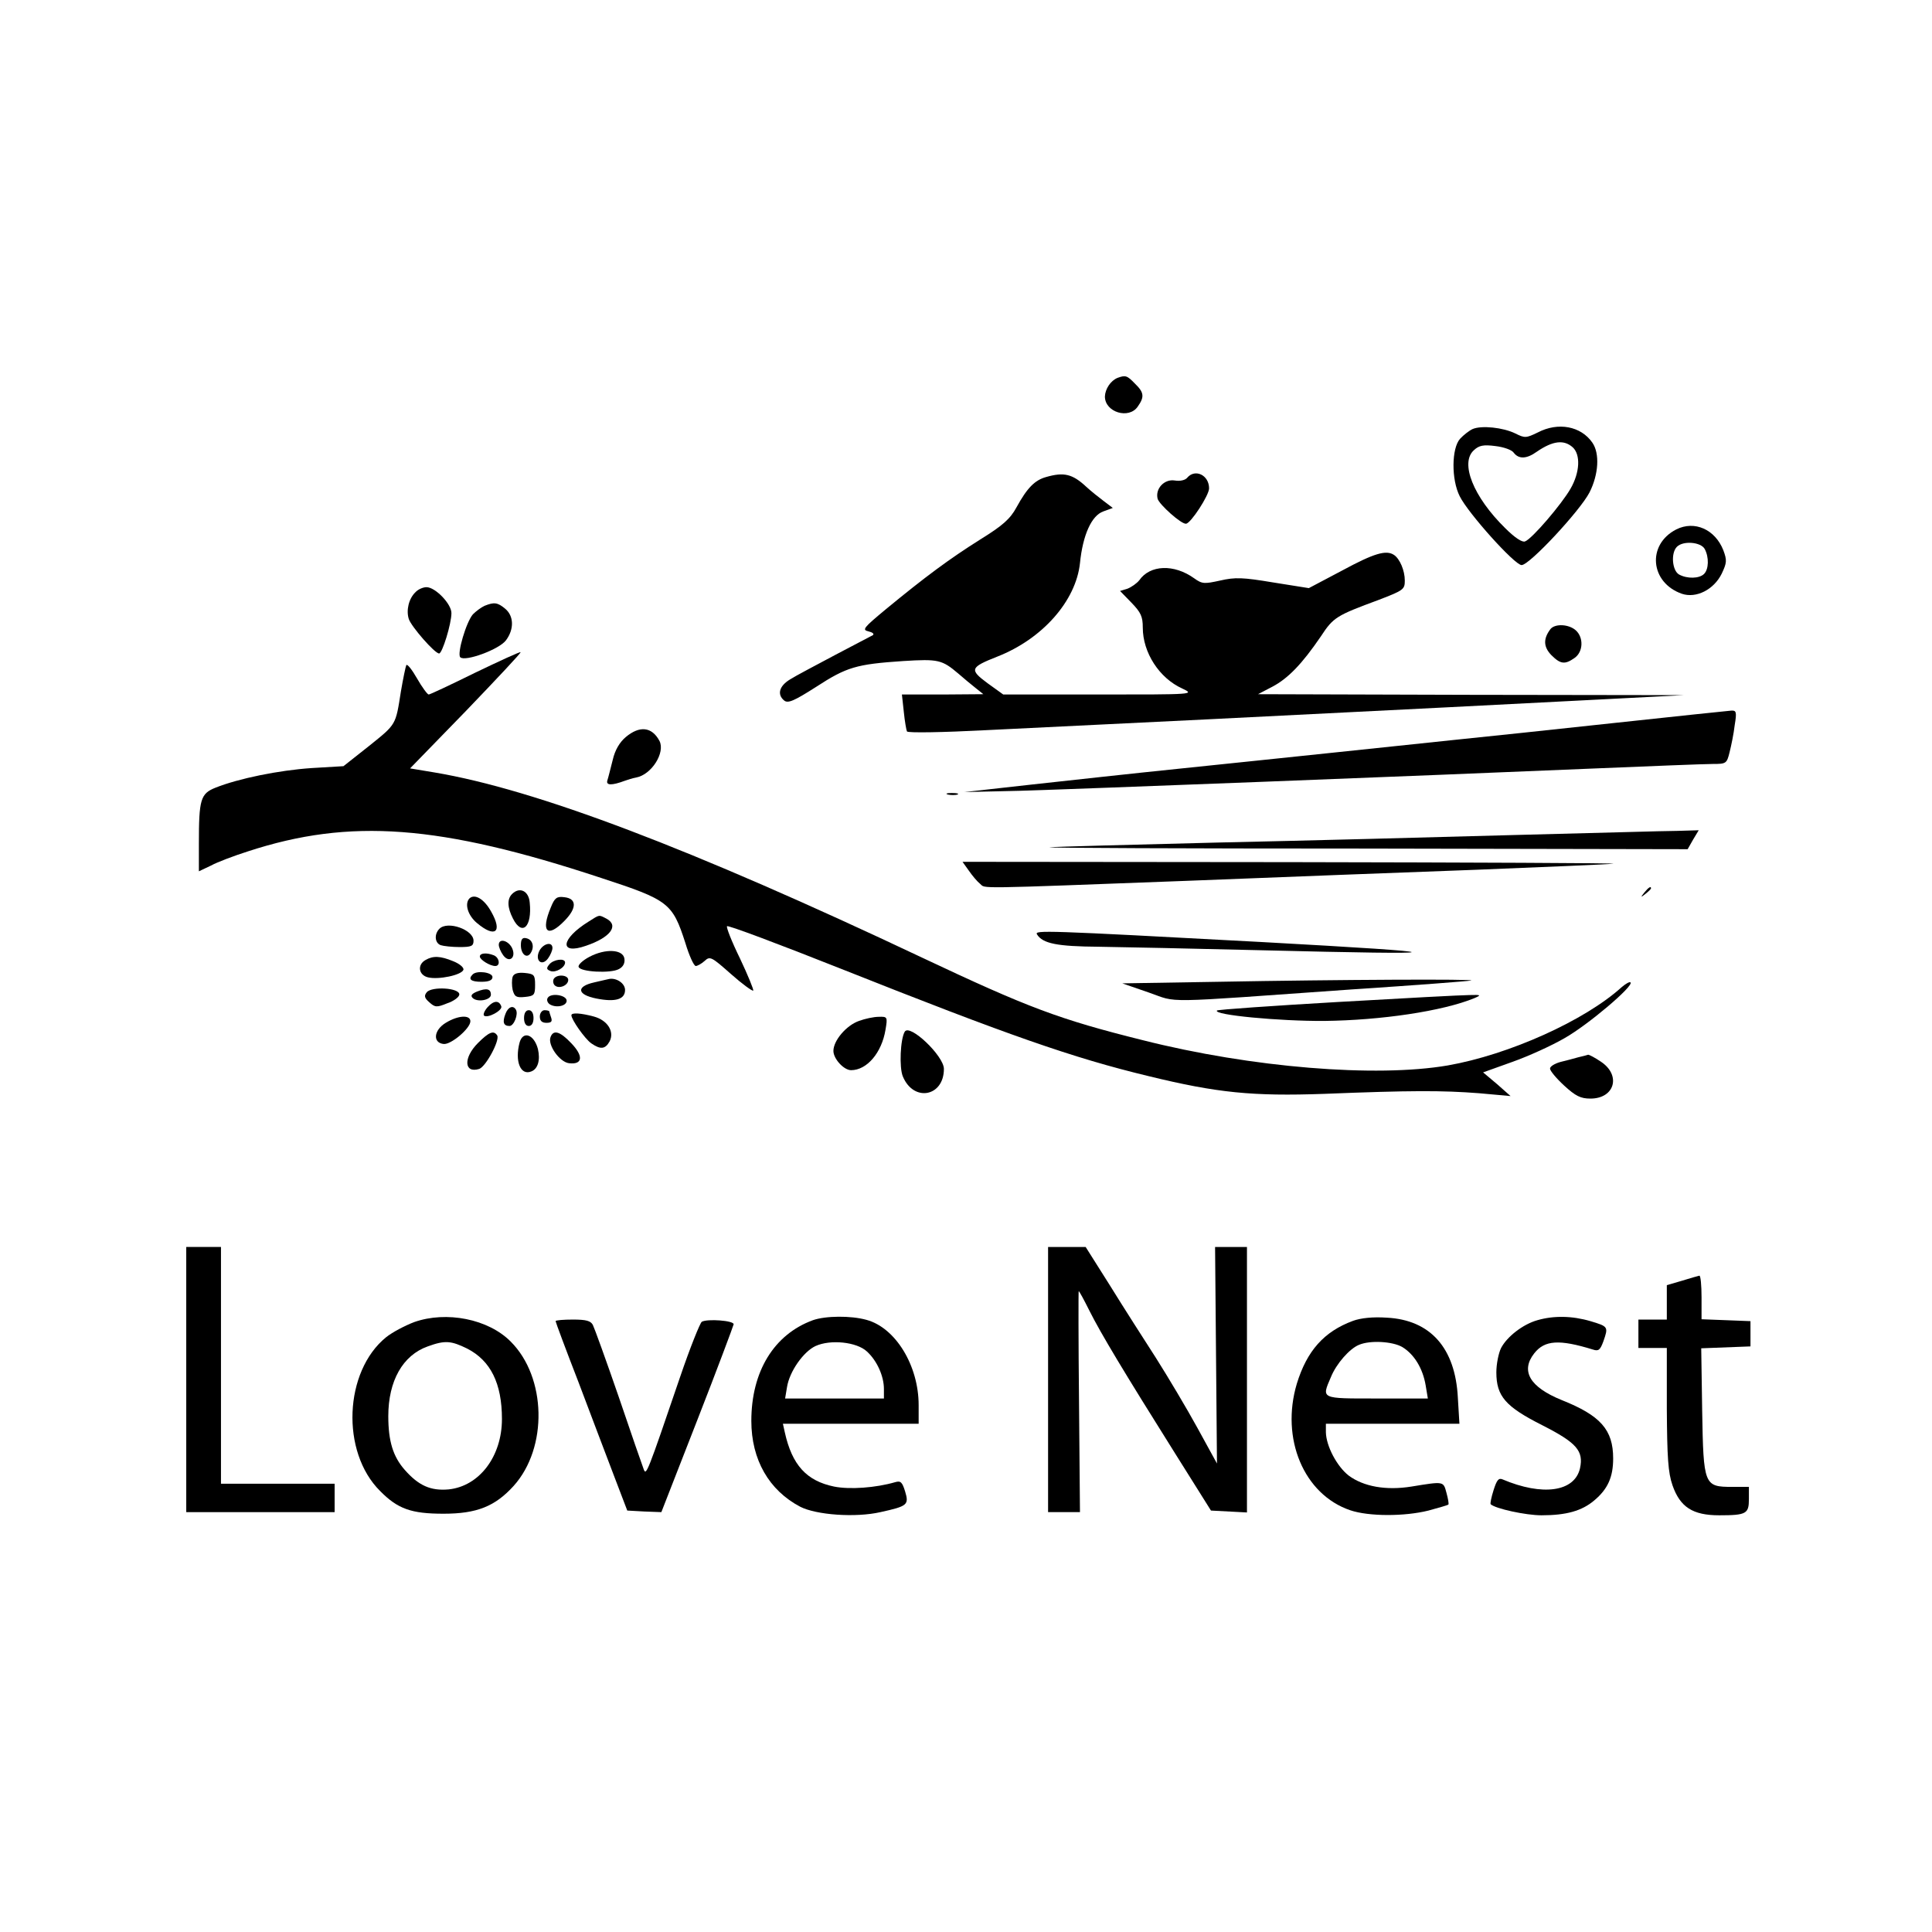 <?xml version="1.0" standalone="no"?>
<!DOCTYPE svg PUBLIC "-//W3C//DTD SVG 20010904//EN"
 "http://www.w3.org/TR/2001/REC-SVG-20010904/DTD/svg10.dtd">
<svg version="1.0" xmlns="http://www.w3.org/2000/svg"
 width="612pt" height="612pt" viewBox="0 0 612 612"
 preserveAspectRatio="xMidYMid meet">

<g transform="translate(0,612) scale(0.1,-0.1)"
fill="#000000" stroke="none">
<path d="M3540 4923 c-22 -9 -39 -35 -40 -59 0 -50 76 -73 104 -32 22 31 20
45 -9 73 -25 26 -30 27 -55 18z"/>
<path d="M4665 4761 c-11 -5 -29 -19 -40 -31 -27 -30 -28 -129 -1 -182 26 -53
174 -218 196 -218 25 0 185 172 215 230 29 57 33 124 9 158 -36 52 -108 66
-173 32 -37 -18 -41 -18 -71 -3 -39 19 -107 26 -135 14z m317 -58 c25 -23 23
-79 -7 -131 -28 -49 -122 -159 -144 -167 -9 -4 -33 12 -63 42 -101 99 -144
207 -99 247 16 15 30 18 68 13 26 -3 52 -12 58 -21 16 -21 41 -20 73 3 51 35
86 39 114 14z"/>
<path d="M3314 4609 c-36 -10 -60 -34 -94 -96 -20 -37 -44 -58 -115 -102 -97
-61 -174 -118 -299 -221 -71 -59 -76 -65 -55 -70 13 -3 19 -8 14 -12 -6 -3
-59 -31 -120 -63 -60 -32 -125 -66 -142 -77 -35 -21 -42 -48 -19 -67 12 -10
32 -1 101 43 97 63 127 72 276 82 112 7 123 4 175 -40 16 -14 40 -34 54 -45
l25 -20 -129 -1 -129 0 6 -55 c3 -30 8 -58 10 -62 3 -5 115 -3 249 4 620 30
779 38 1473 73 l740 38 -675 1 -675 2 46 24 c49 26 93 71 153 159 40 61 49 66
184 116 78 30 82 33 82 61 0 32 -16 69 -34 81 -25 17 -64 5 -164 -49 l-106
-56 -113 18 c-96 16 -120 17 -168 6 -50 -11 -57 -11 -82 7 -64 46 -140 43
-174 -6 -8 -10 -25 -22 -38 -27 l-23 -7 36 -37 c30 -31 36 -44 36 -79 0 -79
52 -160 125 -193 40 -19 39 -19 -264 -19 l-303 0 -50 36 c-58 43 -55 50 31 84
143 56 249 176 262 296 9 90 37 151 74 164 l30 11 -29 22 c-16 12 -41 32 -55
45 -44 41 -71 47 -127 31z"/>
<path d="M3761 4607 c-6 -8 -23 -12 -40 -9 -33 5 -62 -26 -54 -58 5 -18 75
-81 90 -79 15 1 73 90 73 112 0 42 -44 63 -69 34z"/>
<path d="M5310 4443 c-94 -48 -83 -169 18 -204 45 -15 101 13 126 64 16 34 17
42 5 74 -26 66 -91 95 -149 66z m90 -62 c14 -26 13 -64 -2 -79 -15 -15 -53
-16 -79 -2 -22 12 -27 68 -7 88 20 20 76 15 88 -7z"/>
<path d="M1316 4244 c-21 -20 -30 -57 -21 -85 8 -24 82 -109 96 -109 10 0 39
94 39 128 0 29 -51 82 -79 82 -11 0 -27 -7 -35 -16z"/>
<path d="M1535 4201 c-11 -5 -27 -17 -37 -27 -21 -24 -51 -125 -40 -136 15
-15 124 25 145 54 26 35 25 77 -3 100 -24 20 -35 21 -65 9z"/>
<path d="M4912 4128 c-24 -31 -23 -57 2 -83 29 -29 43 -31 74 -9 27 19 29 64
4 87 -22 20 -65 22 -80 5z"/>
<path d="M1505 3989 c-77 -38 -143 -69 -147 -69 -4 0 -21 23 -37 51 -16 28
-31 47 -34 42 -2 -4 -10 -42 -17 -83 -17 -108 -14 -103 -101 -173 l-81 -64
-101 -6 c-104 -7 -231 -33 -304 -62 -48 -19 -53 -37 -53 -178 l0 -87 38 18
c20 11 73 31 117 45 324 106 608 85 1119 -84 214 -70 226 -79 267 -206 12 -40
27 -73 33 -73 5 0 18 7 28 16 17 16 22 13 83 -41 36 -32 68 -55 71 -53 2 3
-17 49 -42 102 -26 53 -44 99 -41 102 3 4 165 -57 359 -134 531 -211 736 -283
977 -341 217 -53 329 -64 556 -56 275 11 373 11 490 2 l100 -9 -43 38 -44 37
92 33 c51 18 126 52 167 76 74 42 219 165 208 176 -3 3 -15 -4 -28 -15 -117
-106 -357 -214 -551 -248 -227 -39 -622 -7 -966 80 -265 66 -363 103 -698 261
-736 348 -1225 533 -1545 587 l-78 13 177 182 c97 101 175 184 173 186 -2 2
-67 -28 -144 -65z"/>
<path d="M5115 3830 c-192 -21 -422 -45 -510 -54 -88 -9 -263 -28 -390 -41
-126 -13 -342 -36 -480 -50 -137 -14 -347 -37 -465 -50 l-215 -24 175 4 c200
6 1285 48 1803 70 191 8 368 15 392 15 43 0 45 1 54 38 5 20 13 58 16 85 7 42
5 47 -11 46 -11 -1 -176 -18 -369 -39z"/>
<path d="M1982 3785 c-19 -16 -34 -41 -41 -72 -7 -27 -14 -56 -17 -65 -5 -16
13 -17 56 -1 8 3 24 8 35 10 49 9 93 79 74 116 -24 45 -63 49 -107 12z"/>
<path d="M3003 3603 c9 -2 23 -2 30 0 6 3 -1 5 -18 5 -16 0 -22 -2 -12 -5z"/>
<path d="M4800 3475 c-245 -7 -670 -18 -945 -24 -275 -7 -513 -13 -530 -15
-16 -2 431 -4 995 -4 l1026 -2 17 30 18 30 -68 -2 c-37 0 -268 -7 -513 -13z"/>
<path d="M3069 3362 c11 -16 27 -35 36 -42 18 -15 -29 -16 660 10 281 11 692
27 915 35 223 9 416 17 430 19 14 2 -444 4 -1018 5 l-1043 1 20 -28z"/>
<path d="M5209 3293 c-13 -16 -12 -17 4 -4 9 7 17 15 17 17 0 8 -8 3 -21 -13z"/>
<path d="M1622 3288 c-16 -16 -15 -43 3 -78 29 -57 61 -26 53 51 -3 37 -32 51
-56 27z"/>
<path d="M1487 3274 c-16 -17 -5 -54 24 -78 57 -48 82 -29 45 36 -22 40 -52
58 -69 42z"/>
<path d="M1745 3246 c-33 -78 -11 -99 44 -42 39 40 38 70 -2 74 -23 3 -30 -2
-42 -32z"/>
<path d="M1865 3201 c-89 -55 -95 -107 -9 -77 77 26 106 64 65 86 -25 13 -21
13 -56 -9z"/>
<path d="M1392 3178 c-17 -17 -15 -45 4 -52 9 -3 36 -6 60 -6 37 0 44 3 44 20
0 35 -82 64 -108 38z"/>
<path d="M3285 3160 c18 -29 64 -38 195 -39 74 -1 304 -6 510 -11 641 -16 642
-9 5 26 -689 37 -719 38 -710 24z"/>
<path d="M1650 3126 c0 -29 19 -44 31 -25 13 20 6 43 -14 47 -12 3 -17 -3 -17
-22z"/>
<path d="M1580 3127 c0 -7 6 -22 14 -33 20 -27 43 -6 27 25 -13 23 -41 29 -41
8z"/>
<path d="M1709 3109 c-16 -31 7 -52 27 -25 8 11 14 26 14 33 0 21 -28 15 -41
-8z"/>
<path d="M1867 3089 c-21 -11 -37 -26 -34 -32 5 -16 101 -21 127 -7 14 7 20
19 18 33 -4 30 -60 33 -111 6z"/>
<path d="M1520 3090 c0 -10 32 -30 49 -30 17 0 13 27 -5 34 -23 9 -44 7 -44
-4z"/>
<path d="M1348 3079 c-27 -15 -22 -48 8 -55 33 -8 106 7 112 24 2 7 -12 19
-32 27 -41 17 -64 18 -88 4z"/>
<path d="M1740 3065 c-10 -12 -9 -16 4 -21 16 -6 46 11 46 27 0 15 -37 10 -50
-6z"/>
<path d="M1497 3033 c-15 -15 -5 -23 28 -23 24 0 35 5 35 15 0 15 -50 22 -63
8z"/>
<path d="M1624 3026 c-3 -9 -3 -28 0 -42 6 -21 11 -25 39 -22 29 3 32 6 32 38
0 32 -3 35 -33 38 -22 2 -34 -2 -38 -12z"/>
<path d="M1754 3019 c-3 -6 -2 -15 3 -20 13 -13 43 -1 43 17 0 16 -36 19 -46
3z"/>
<path d="M1882 3008 c-58 -13 -54 -39 7 -51 60 -12 91 -3 91 27 0 21 -27 39
-50 35 -3 -1 -24 -5 -48 -11z"/>
<path d="M3860 3010 l-305 -5 84 -29 c96 -33 24 -34 646 10 198 13 367 26 375
28 20 5 -420 3 -800 -4z"/>
<path d="M1352 2977 c-9 -11 -8 -18 8 -32 18 -16 23 -17 57 -3 21 7 38 20 38
28 0 21 -87 26 -103 7z"/>
<path d="M1511 2979 c-17 -7 -21 -13 -14 -20 15 -15 58 -7 58 10 0 19 -14 22
-44 10z"/>
<path d="M1735 2959 c-4 -6 -1 -15 6 -20 20 -13 54 -6 54 11 0 18 -50 26 -60
9z"/>
<path d="M4238 2946 c-207 -12 -379 -24 -383 -27 -13 -14 198 -34 340 -33 180
2 375 31 475 72 23 10 22 11 -15 10 -22 0 -210 -10 -417 -22z"/>
<path d="M1545 2930 c-10 -11 -15 -23 -12 -27 11 -10 59 16 55 29 -7 20 -24
19 -43 -2z"/>
<path d="M1601 2908 c-10 -26 -6 -38 13 -38 14 0 29 38 20 52 -9 15 -25 8 -33
-14z"/>
<path d="M1660 2895 c0 -16 6 -25 15 -25 9 0 15 9 15 25 0 16 -6 25 -15 25 -9
0 -15 -9 -15 -25z"/>
<path d="M1710 2900 c0 -14 7 -20 21 -20 15 0 19 4 15 16 -3 9 -6 18 -6 20 0
2 -7 4 -15 4 -8 0 -15 -9 -15 -20z"/>
<path d="M1810 2904 c0 -14 43 -75 63 -89 29 -20 44 -19 58 6 16 31 -6 67 -50
79 -41 11 -71 13 -71 4z"/>
<path d="M1412 2880 c-38 -23 -42 -63 -7 -67 23 -3 85 49 85 72 0 21 -39 19
-78 -5z"/>
<path d="M2721 2886 c-40 -14 -81 -62 -81 -95 0 -25 33 -61 56 -61 50 0 97 55
109 128 7 41 6 42 -22 41 -15 0 -43 -6 -62 -13z"/>
<path d="M2866 2852 c-14 -23 -18 -114 -6 -142 34 -82 130 -64 130 24 0 41
-108 144 -124 118z"/>
<path d="M1514 2816 c-47 -47 -44 -97 4 -82 21 7 66 91 57 106 -11 17 -26 11
-61 -24z"/>
<path d="M1744 2835 c-10 -25 29 -80 59 -83 43 -5 46 23 6 64 -35 37 -56 43
-65 19z"/>
<path d="M1646 2818 c-16 -60 3 -106 37 -92 21 8 29 36 21 71 -12 46 -47 59
-58 21z"/>
<path d="M5000 2771 c-14 -4 -40 -11 -57 -15 -18 -5 -33 -14 -33 -21 0 -7 20
-31 45 -54 36 -33 52 -41 83 -41 77 0 98 74 33 117 -19 13 -37 22 -40 22 -3
-1 -17 -5 -31 -8z"/>
<path d="M590 1750 l0 -420 235 0 235 0 0 45 0 45 -180 0 -180 0 0 375 0 375
-55 0 -55 0 0 -420z"/>
<path d="M3320 1750 l0 -420 51 0 50 0 -3 350 c-2 193 -2 350 -1 350 2 0 17
-28 34 -62 36 -72 110 -195 272 -453 l113 -180 57 -3 57 -3 0 421 0 420 -51 0
-50 0 3 -343 3 -343 -62 113 c-34 62 -93 161 -131 221 -38 59 -104 162 -146
230 l-77 122 -60 0 -59 0 0 -420z"/>
<path d="M5328 2063 l-48 -14 0 -55 0 -54 -45 0 -45 0 0 -45 0 -45 45 0 45 0
0 -192 c1 -155 4 -203 18 -243 24 -69 64 -95 148 -95 86 0 94 5 94 51 l0 39
-53 0 c-89 0 -91 5 -95 241 l-3 198 78 3 78 3 0 40 0 40 -77 3 -78 3 0 69 c0
39 -3 70 -7 69 -5 -1 -29 -8 -55 -16z"/>
<path d="M1312 1932 c-29 -11 -69 -32 -89 -48 -133 -108 -144 -363 -19 -487
56 -57 99 -72 201 -72 105 0 163 23 222 88 109 121 104 344 -9 457 -71 72
-204 98 -306 62z m168 -84 c74 -38 110 -110 110 -223 0 -119 -72 -213 -169
-223 -57 -5 -95 12 -139 62 -37 42 -52 91 -52 170 0 112 46 193 125 221 55 20
74 18 125 -7z"/>
<path d="M2575 1938 c-123 -45 -195 -162 -195 -319 0 -123 56 -220 155 -272
51 -26 175 -35 254 -17 86 19 91 23 78 66 -9 29 -14 34 -31 29 -62 -18 -144
-24 -194 -14 -87 18 -133 68 -156 172 l-6 27 215 0 215 0 0 59 c0 125 -73 245
-165 270 -50 14 -130 13 -170 -1z m171 -99 c32 -29 54 -78 54 -119 l0 -30
-156 0 -157 0 6 36 c8 50 52 112 90 130 48 22 131 13 163 -17z"/>
<path d="M4286 1936 c-92 -34 -146 -95 -178 -199 -52 -174 22 -351 169 -401
59 -20 172 -20 248 -1 33 9 61 17 63 19 2 2 -1 19 -6 37 -10 37 -7 37 -111 20
-81 -13 -152 0 -199 35 -37 29 -71 93 -72 137 l0 27 211 0 212 0 -5 83 c-8
157 -87 246 -225 253 -44 3 -82 -1 -107 -10z m156 -83 c38 -23 65 -68 74 -121
l7 -42 -162 0 c-179 0 -175 -2 -145 68 17 42 59 90 89 102 35 15 106 11 137
-7z"/>
<path d="M4870 1938 c-46 -13 -96 -52 -115 -88 -8 -16 -15 -51 -15 -77 0 -76
29 -109 146 -168 108 -55 131 -81 119 -136 -17 -75 -119 -89 -246 -35 -12 5
-18 -3 -28 -35 -7 -22 -11 -42 -9 -44 15 -14 111 -35 161 -35 79 0 128 14 167
47 43 36 60 74 60 133 0 91 -40 136 -163 185 -101 41 -131 92 -87 148 33 42
79 45 186 12 18 -6 23 -1 33 26 16 46 16 47 -41 64 -58 17 -116 18 -168 3z"/>
<path d="M1760 1935 c0 -3 32 -89 72 -192 39 -104 90 -237 113 -298 l42 -110
54 -3 54 -2 114 292 c63 161 114 298 115 303 1 12 -84 18 -101 8 -6 -5 -37
-82 -68 -173 -106 -311 -108 -315 -116 -294 -4 10 -40 114 -79 229 -40 116
-77 218 -82 228 -7 13 -21 17 -63 17 -30 0 -55 -2 -55 -5z"/>
</g>
</svg>
